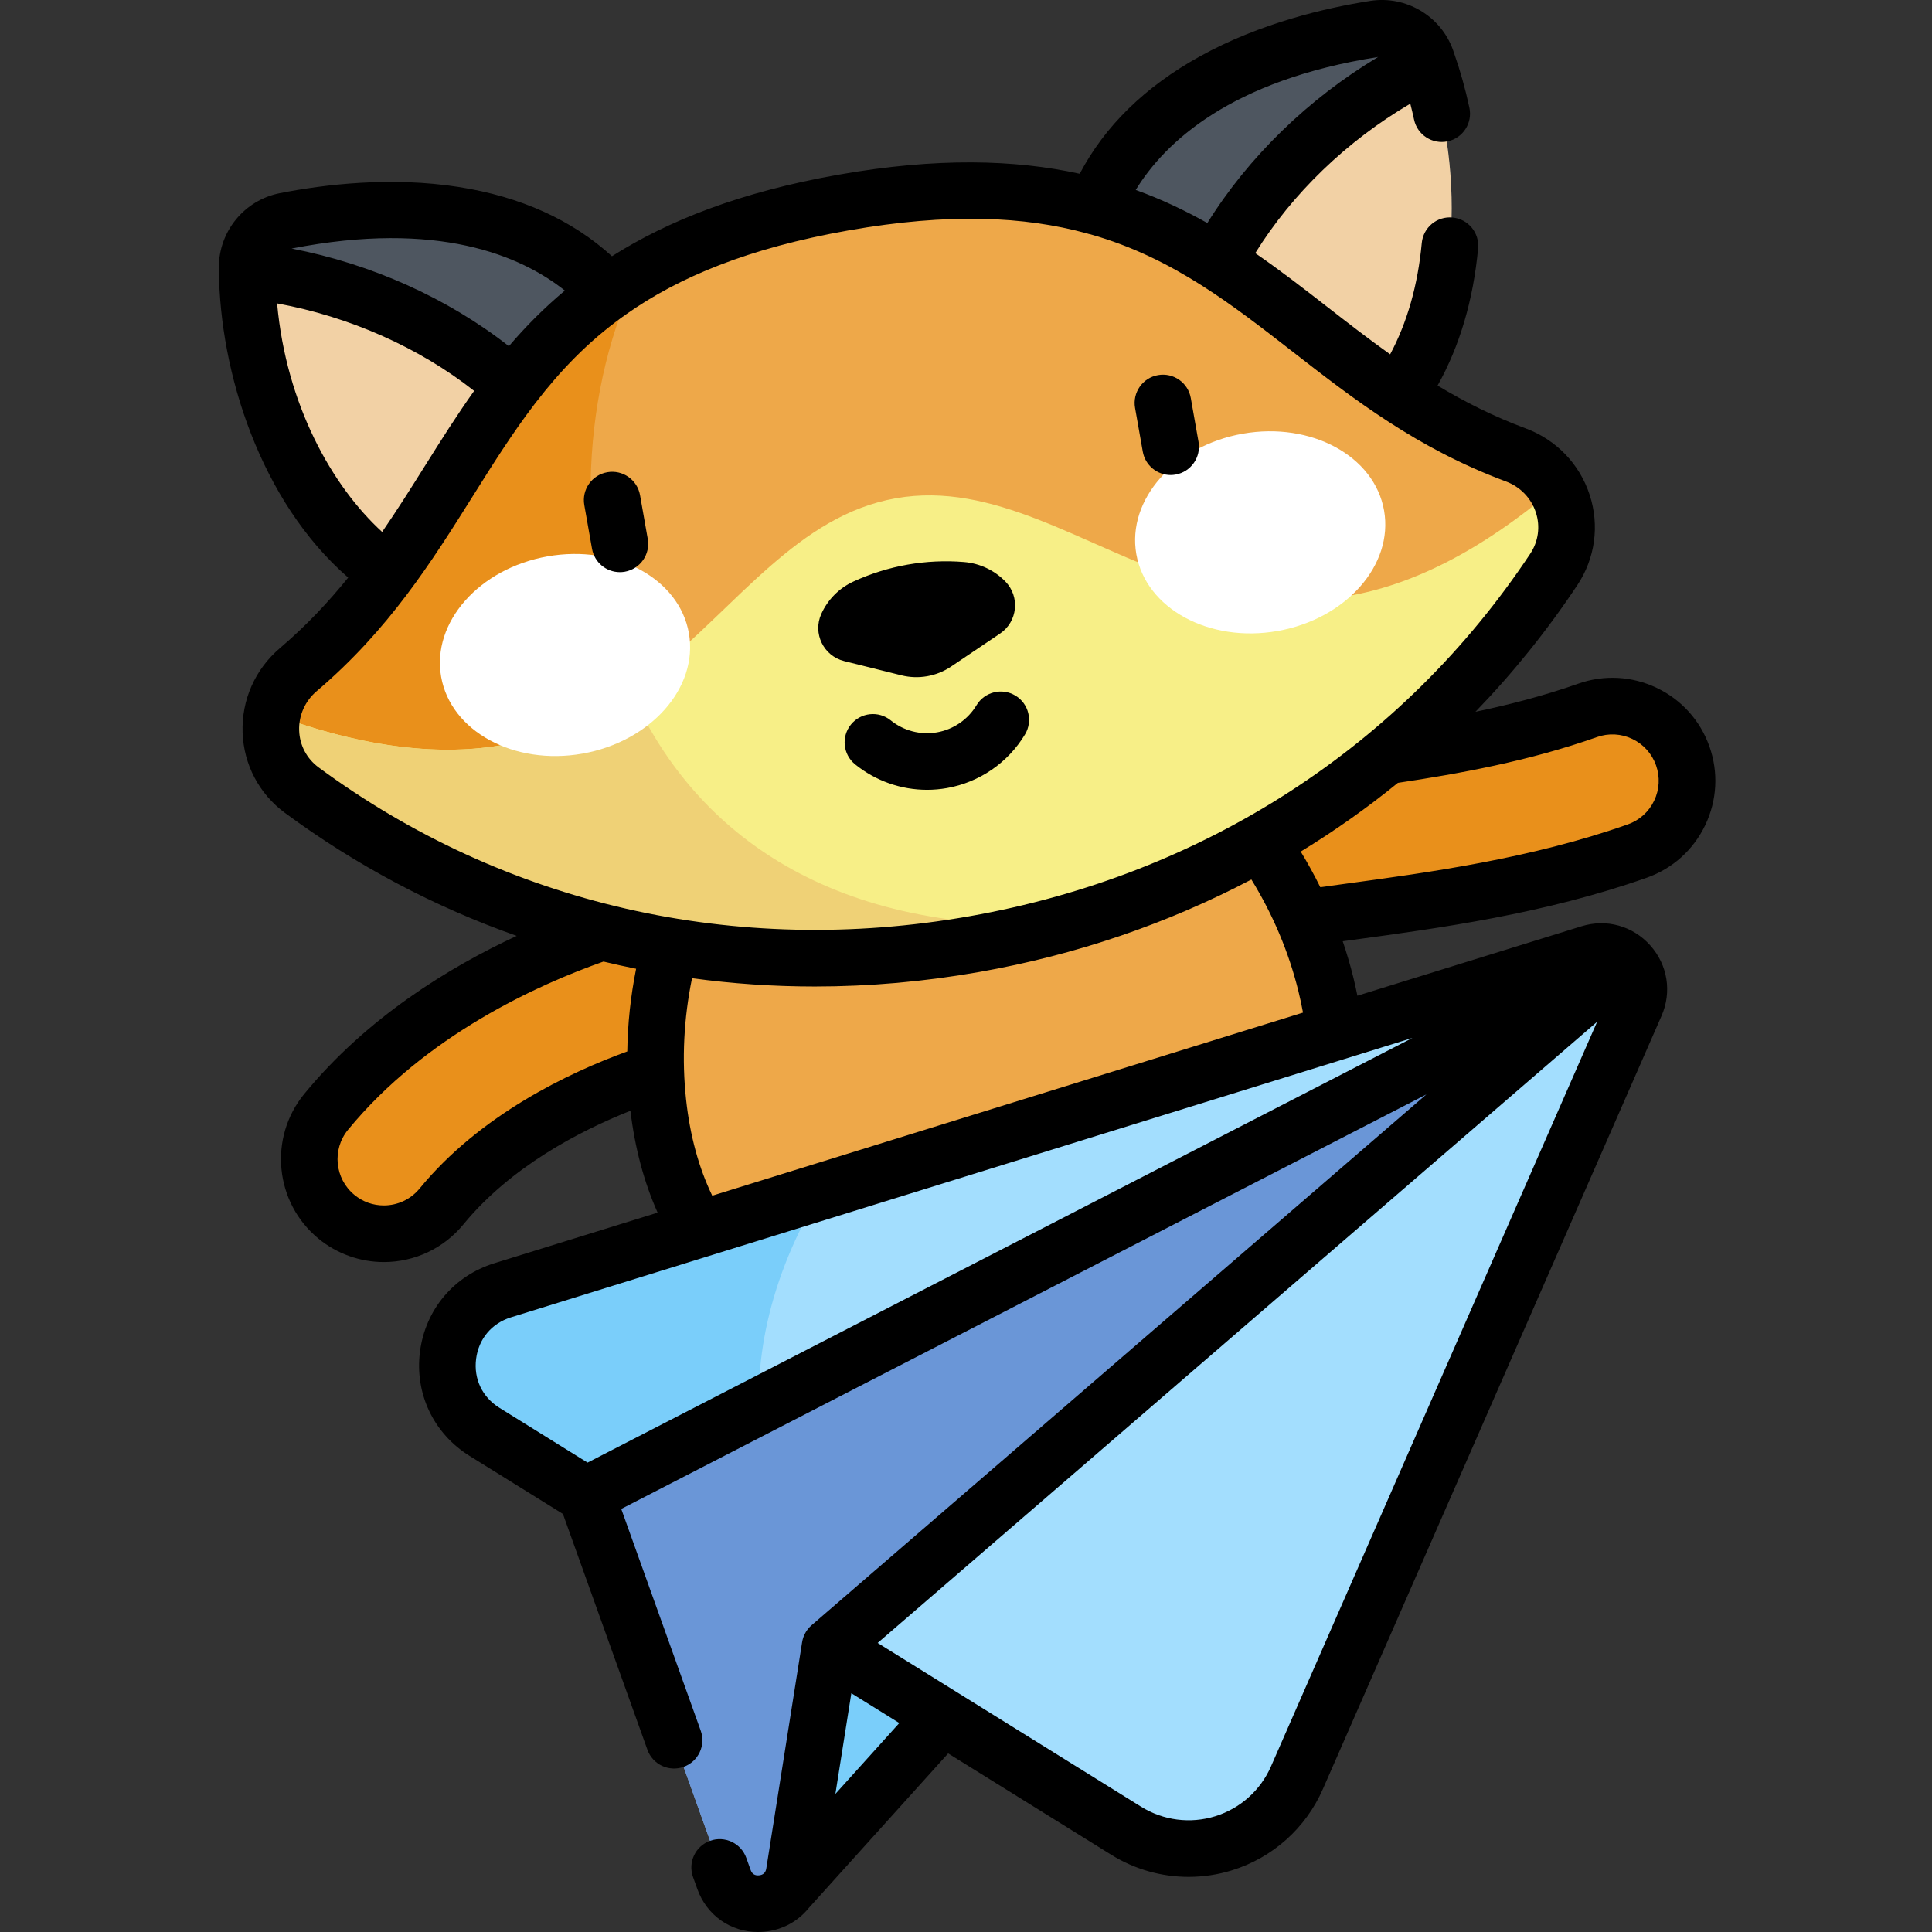 <svg height="512pt" viewBox="-58 0 512 512" width="512pt" xmlns="http://www.w3.org/2000/svg"><rect x="-58" y="0" width="512" height="512" fill="#333333" stroke="none"/><path d="m104.547 403.141c.082 3.879 3.969 6.598 7.641 5.348 17.102-5.816 38.168-1.266 56.395-27.297 10.723-15.309 11.363-41.617-5.547-53.457-16.906-11.836-41.406-2.238-52.125 13.074-18.23 26.031-6.746 44.27-6.363 62.332zm0 0" fill="#4e5660"/><g fill="#e9901b"><path d="m191.234 433.809c-8.98 0-17.109-6.16-19.234-15.289-4.945-21.23-10.219-46.309-10.207-75.289.004-10.914 8.855-19.762 19.77-19.762h.008c10.918.004 19.766 8.859 19.762 19.777-.012 24.781 4.73 47.219 9.176 66.305 2.477 10.633-4.137 21.262-14.77 23.738-1.508.352-3.016.52-4.504.52zm0 0"/><path d="m264.668 420.859c-9.859 0-18.391-7.367-19.602-17.398-2.352-19.457-5.57-42.164-14.055-65.445-3.738-10.258 1.547-21.605 11.805-25.344 10.258-3.742 21.609 1.547 25.344 11.805 9.922 27.227 13.543 52.594 16.16 74.238 1.309 10.84-6.414 20.688-17.254 22-.809.098-1.605.145-2.398.145zm0 0"/><path d="m43.707 326.953c-4.414 0-8.852-1.469-12.531-4.488-8.438-6.926-9.664-19.383-2.738-27.824 27.391-33.379 72.809-50.551 103.379-55.113 10.793-1.613 20.863 5.836 22.473 16.633 1.613 10.801-5.836 20.859-16.633 22.473-19.02 2.84-56.984 14.691-78.656 41.094-3.906 4.762-9.578 7.227-15.293 7.227zm0 0"/><path d="m270.605 245.906c-9.203 0-17.445-6.461-19.348-15.832-2.18-10.699 4.727-21.137 15.426-23.316 8.176-1.664 17.703-2.957 27.793-4.328 21.449-2.914 45.754-6.219 68.23-14.164 10.293-3.645 21.59 1.754 25.23 12.047 3.637 10.297-1.754 21.59-12.051 25.23-26.305 9.301-53.906 13.051-76.086 16.066-9.426 1.281-18.328 2.488-25.23 3.895-1.328.27-2.656.402-3.965.402zm0 0"/></g><path d="m218.805 355.566c53.758-9.477 87.59-41.887 74.586-94.633-13.086-53.062-64.105-89.059-105.68-81.727-41.578 7.332-77.211 58.605-71.355 112.941 5.816 54.012 48.695 72.898 102.449 63.418zm0 0" fill="#eea849"/><path d="m46.41 152.902c-27.336-17.793-38.871-54.824-38.914-82.055-.008-5.973 4.223-11.133 10.086-12.289 28.805-5.684 67.641-5.117 88.91 22.91zm0 0" fill="#4e5660"/><path d="m7.512 71.672c.266 27.148 11.836 63.613 38.898 81.23l37.523-44.613c-17.922-19.109-45.754-33.309-76.422-36.617zm0 0" fill="#f2d1a5"/><path d="m311.488 106.164c19.602-26.07 17.777-64.816 8.5-90.414-2.035-5.617-7.773-9.02-13.676-8.102-29.012 4.512-65.316 18.324-75.715 51.938zm0 0" fill="#4e5660"/><path d="m320.262 16.527c9.031 25.602 10.633 63.824-8.773 89.633l-50.52-29.086c10.305-24.086 31.605-46.953 59.293-60.547zm0 0" fill="#f2d1a5"/><path d="m165.574 53.672c100.059-17.641 112.902 42.641 178.129 66.891 12.336 4.586 17.359 19.348 10.082 30.312-31.863 48-83.566 86.98-153.559 99.324-69.992 12.34-131.91-6.605-178.27-40.812-10.59-7.812-10.914-23.406-.895-31.934 53-45.094 44.449-106.137 144.512-123.781zm0 0" fill="#eea849"/><path d="m111.191 72.312c-45.031 26.574-49.473 70.547-90.129 105.141-10.02 8.527-9.695 24.117.895 31.93 46.359 34.207 108.277 53.156 178.27 40.816 8.039-1.418 15.824-3.203 23.375-5.297-127.773 5.215-141.215-115.414-112.41-172.59zm0 0" fill="#e9901b"/><path d="m353.785 150.875c4.551-6.859 4.289-15.203.438-21.613-82.551 69.957-123.16-6.328-174.828 2.785-51.672 9.109-63.742 94.684-165.238 57.18-1.43 7.34 1.18 15.27 7.801 20.156 46.359 34.207 108.277 53.156 178.27 40.816 69.992-12.344 121.695-51.324 153.559-99.324zm0 0" fill="#f7ef87"/><path d="m109.086 182.934c-21.277 15-48.91 23.297-94.934 6.293-1.426 7.34 1.184 15.27 7.805 20.156 46.359 34.207 108.277 53.156 178.27 40.816 8.039-1.418 15.824-3.203 23.375-5.297-63.344 2.586-98.586-25.762-114.516-61.969zm0 0" fill="#efd176"/><path d="m124.559 167.793c-2.543-14.438-19.305-23.551-37.434-20.352-18.129 3.195-30.762 17.488-28.219 31.926 2.547 14.438 19.305 23.551 37.434 20.355 18.129-3.195 30.766-17.492 28.219-31.93zm0 0" fill="#fff"/><path d="m308.793 135.285c-2.547-14.438-19.309-23.547-37.438-20.352-18.129 3.199-30.762 17.496-28.215 31.934s19.309 23.547 37.438 20.352c18.129-3.199 30.762-17.496 28.215-31.934zm0 0" fill="#fff"/><path d="m150.637 500.758 222.008-246.266-218.727 167.793zm0 0" fill="#7acefa"/><path d="m70.379 379.445 170.074 105.727c16.207 10.074 37.582 3.441 45.238-14.039l89.75-204.91c3.441-7.855-3.945-16.117-12.133-13.578l-288.109 89.297c-17.012 5.273-19.945 28.102-4.82 37.504zm0 0" fill="#a3defe"/><path d="m70.379 379.445 170.074 105.727c16.207 10.074 37.582 3.441 45.238-14.039l89.75-204.91c3.441-7.855-3.945-16.117-12.133-13.578l-288.109 89.297c-17.012 5.273-19.945 28.102-4.82 37.504zm0 0" fill="#a3defe"/><path d="m75.199 341.941c-17.012 5.273-19.945 28.102-4.82 37.504l109.227 67.902c-41.047-38.746-47.203-86.199-20.07-131.547zm0 0" fill="#7acefa"/><path d="m97.359 396.219 36.504 101.883c3.367 9.402 17.055 8.117 18.613-1.746l9.496-59.969 210.672-181.895zm0 0" fill="#8eafe2"/><path d="m97.359 396.219 36.504 101.883c3.367 9.402 17.055 8.117 18.613-1.746l9.496-59.969 210.672-181.895zm0 0" fill="#6a96d7"/><path d="m395.008 197.812c-2.43-6.867-7.387-12.379-13.957-15.516-6.574-3.141-13.98-3.531-20.844-1.102-8.957 3.164-18.191 5.551-27.203 7.441 9.93-10.266 18.98-21.488 27.031-33.613 4.695-7.074 5.883-15.766 3.254-23.84-2.664-8.199-8.852-14.633-16.969-17.652-8.574-3.184-16.242-7.074-23.344-11.348 5.859-10.484 9.465-22.68 10.738-36.375.383-4.125-2.648-7.777-6.773-8.164-4.141-.395-7.777 2.652-8.16 6.773-1.039 11.156-3.855 21.039-8.379 29.484-5.754-4.094-11.227-8.344-16.629-12.547-6.215-4.832-12.48-9.695-19.117-14.266 9.777-15.777 24.25-29.73 41.086-39.609.352 1.387.691 2.785.996 4.211.863 4.051 4.855 6.633 8.898 5.77 4.051-.863 6.633-4.848 5.77-8.898-1.07-5.016-2.438-9.863-4.047-14.441-.027-.086-.055-.172-.086-.254-.078-.223-.152-.453-.23-.672-3.246-8.977-12.449-14.422-21.883-12.961-11.805 1.84-29.227 5.883-45.199 14.715-14.516 8.027-25.191 18.473-31.824 31.102-17.18-3.766-37.793-4.359-63.863.234-26.07 4.598-45.242 12.203-60.098 21.621-10.547-9.598-24.152-15.762-40.539-18.34-18.023-2.836-35.781-.68-47.504 1.633-9.363 1.848-16.145 10.117-16.133 19.664 0 .254.008.516.012.77v.016c.242 26.957 10.934 61.164 34.262 81.422-5.219 6.453-11.098 12.738-18.07 18.672-6.598 5.613-10.211 13.773-9.91 22.391.293 8.488 4.383 16.246 11.215 21.289 19.004 14.02 39.668 24.926 61.422 32.598-17.871 8.301-39.66 21.605-56.289 41.867-9.539 11.621-7.844 28.84 3.777 38.379 4.863 3.992 11.008 6.191 17.289 6.191 8.203 0 15.891-3.637 21.094-9.973 12.52-15.258 30.73-24.742 44.266-30.121 1.191 9.895 3.605 18.938 7.207 26.996l-43.293 13.418c-10.711 3.32-18.254 12.293-19.684 23.414s3.602 21.707 13.121 27.625l24.766 15.395 22.391 62.5c1.395 3.898 5.691 5.93 9.59 4.527 3.898-1.395 5.93-5.688 4.531-9.59l-21.059-58.77 213.375-109.852-162.91 140.652c-.102.086-.199.184-.297.281-.078.07-.16.145-.234.219-.07.074-.137.156-.207.23-.09.105-.18.207-.266.316-.059.07-.113.148-.168.223-.09.121-.176.246-.258.375-.023.035-.051.066-.07.102-.027.039-.047.086-.07.125-.078.133-.152.266-.223.398-.043.086-.086.168-.125.254-.059.125-.113.254-.164.383-.039.094-.078.188-.113.281-.043.121-.078.246-.113.367-.031.105-.066.207-.094.312-.027.121-.051.25-.078.375-.02.105-.047.215-.062.32l-9.488 59.938c-.172 1.094-.816 1.703-1.922 1.805-1.109.113-1.852-.371-2.223-1.414l-1.152-3.207c-1.395-3.902-5.695-5.93-9.59-4.531-3.898 1.398-5.926 5.691-4.531 9.59l1.152 3.207c2.492 6.961 8.816 11.371 16.059 11.371.559 0 1.121-.027 1.688-.078 4.789-.449 8.926-2.75 11.734-6.227l36.984-41.023 43.223 26.867c6.223 3.871 13.328 5.855 20.496 5.855 3.863 0 7.746-.574 11.516-1.746 10.766-3.34 19.535-11.18 24.059-21.508l89.75-204.91c2.785-6.355 1.641-13.52-2.984-18.691-4.621-5.176-11.609-7.113-18.238-5.059l-59.371 18.398c-.316-1.574-.656-3.156-1.047-4.742-.809-3.273-1.758-6.504-2.84-9.691.961-.129 1.949-.266 2.98-.406 22.516-3.059 50.539-6.863 77.578-16.426 6.867-2.426 12.379-7.383 15.516-13.957s3.531-13.977 1.102-20.844zm-231.621 277.602 4.227-26.691 12.711 7.902zm201.867-204.633-86.434 197.344c-2.773 6.34-8.156 11.148-14.766 13.199-6.605 2.051-13.77 1.129-19.645-2.52l-69.82-43.406zm-58.035-255.684c-18.477 11.055-34.387 26.523-45.258 44.012-5.883-3.316-12.152-6.301-18.984-8.773 7.766-12.672 25.215-29.105 64.242-35.238zm-215.527 61.91c-5.574 4.66-10.445 9.605-14.836 14.738-16.199-12.715-36.438-21.809-57.582-25.875 38.766-7.586 60.781 1.887 72.418 11.137zm-76.254 3.398c19.219 3.52 37.613 11.688 52.215 23.18-4.672 6.562-8.891 13.277-13.078 19.945-3.629 5.781-7.309 11.633-11.305 17.434-13.273-12.137-25.414-33.695-27.832-60.559zm92.797 198.23c-15.383 5.594-38.945 16.73-55.031 36.332-2.34 2.852-5.801 4.484-9.496 4.484-2.863 0-5.551-.961-7.773-2.785-5.23-4.293-5.992-12.039-1.699-17.27 20.598-25.098 50.473-38.512 67.688-44.57 2.871.691 5.754 1.324 8.652 1.906-1.457 7.27-2.238 14.586-2.34 21.902zm-81.824-75.289c-3.125-2.305-4.992-5.855-5.129-9.738-.141-4.008 1.555-7.816 4.641-10.445 19.164-16.305 30.445-34.273 41.359-51.656 5.332-8.496 10.473-16.684 16.32-24.328.145-.176.285-.355.414-.539 6.395-8.293 13.652-15.941 22.926-22.645.363-.211.707-.461 1.035-.734 13.906-9.793 32.297-17.512 58.902-22.203 26.676-4.703 46.625-3.711 63.07.766.352.121.711.219 1.07.285 11.047 3.137 20.504 7.867 29.379 13.492.078.055.156.102.238.152 8.207 5.227 15.922 11.219 23.926 17.445 16.195 12.598 32.945 25.625 56.531 34.395 3.797 1.414 6.688 4.41 7.93 8.227 1.203 3.695.66 7.672-1.484 10.906-33.883 51.039-86.664 85.164-148.613 96.086-61.953 10.922-123.223-3.09-172.516-39.465zm259.695 59.379c.465 1.883.863 3.758 1.203 5.621l-156.555 48.523c-3.566-7.395-5.91-15.938-6.941-25.527-1.152-10.676-.602-21.449 1.582-32.109 10.711 1.461 21.574 2.199 32.531 2.199 14.414 0 28.992-1.273 43.602-3.852 25.719-4.531 49.949-12.844 72.102-24.5 5.703 9.273 9.906 19.215 12.477 29.645zm11.855 18.023c.004-.004.008-.004.012-.004l18.34-5.684-218.602 112.543-23.371-14.527c-4.543-2.824-6.848-7.676-6.164-12.977.68-5.305 4.137-9.414 9.246-10.996zm82.406-68.559c-1.41 2.957-3.891 5.191-6.98 6.281-25.586 9.047-52.762 12.738-74.602 15.703-2.484.34-4.742.645-6.891.945-1.582-3.211-3.309-6.359-5.188-9.441 9-5.492 17.598-11.578 25.758-18.215 16.125-2.41 34.773-5.777 52.746-12.129 3.086-1.094 6.414-.918 9.371.492 2.957 1.414 5.188 3.895 6.281 6.984 1.094 3.094.918 6.422-.496 9.379zm-179.578-25.301c-2.293 3.801-6.102 6.422-10.461 7.188-4.355.766-8.832-.391-12.281-3.18-3.227-2.602-7.945-2.098-10.547 1.121-2.605 3.223-2.102 7.945 1.121 10.547 5.441 4.398 12.176 6.746 19.059 6.746 1.746 0 3.508-.152 5.258-.461 8.625-1.523 16.172-6.703 20.699-14.219 2.137-3.551.996-8.16-2.555-10.297-3.543-2.133-8.156-.992-10.293 2.555zm-35.082-11.695 15.172 3.773c4.52 1.125 9.305.281 13.164-2.32l12.969-8.738c4.672-3.148 5.355-9.762 1.426-13.805-2.91-2.992-6.805-4.824-10.965-5.164-10.047-.824-20.133.957-29.293 5.164-3.793 1.742-6.824 4.797-8.535 8.605-2.312 5.141.59 11.121 6.062 12.484zm-54.09-43.965c-.719-4.078-4.609-6.805-8.688-6.082-4.082.719-6.805 4.609-6.086 8.688l2.047 11.59c.641 3.641 3.805 6.199 7.375 6.199.434 0 .871-.035 1.312-.113 4.078-.723 6.805-4.609 6.082-8.691zm133.23-11.539c.641 3.637 3.805 6.199 7.375 6.199.434 0 .871-.039 1.312-.117 4.078-.719 6.801-4.609 6.082-8.688l-2.043-11.594c-.719-4.078-4.609-6.805-8.691-6.082-4.078.719-6.801 4.609-6.082 8.688zm0 0"/></svg>
